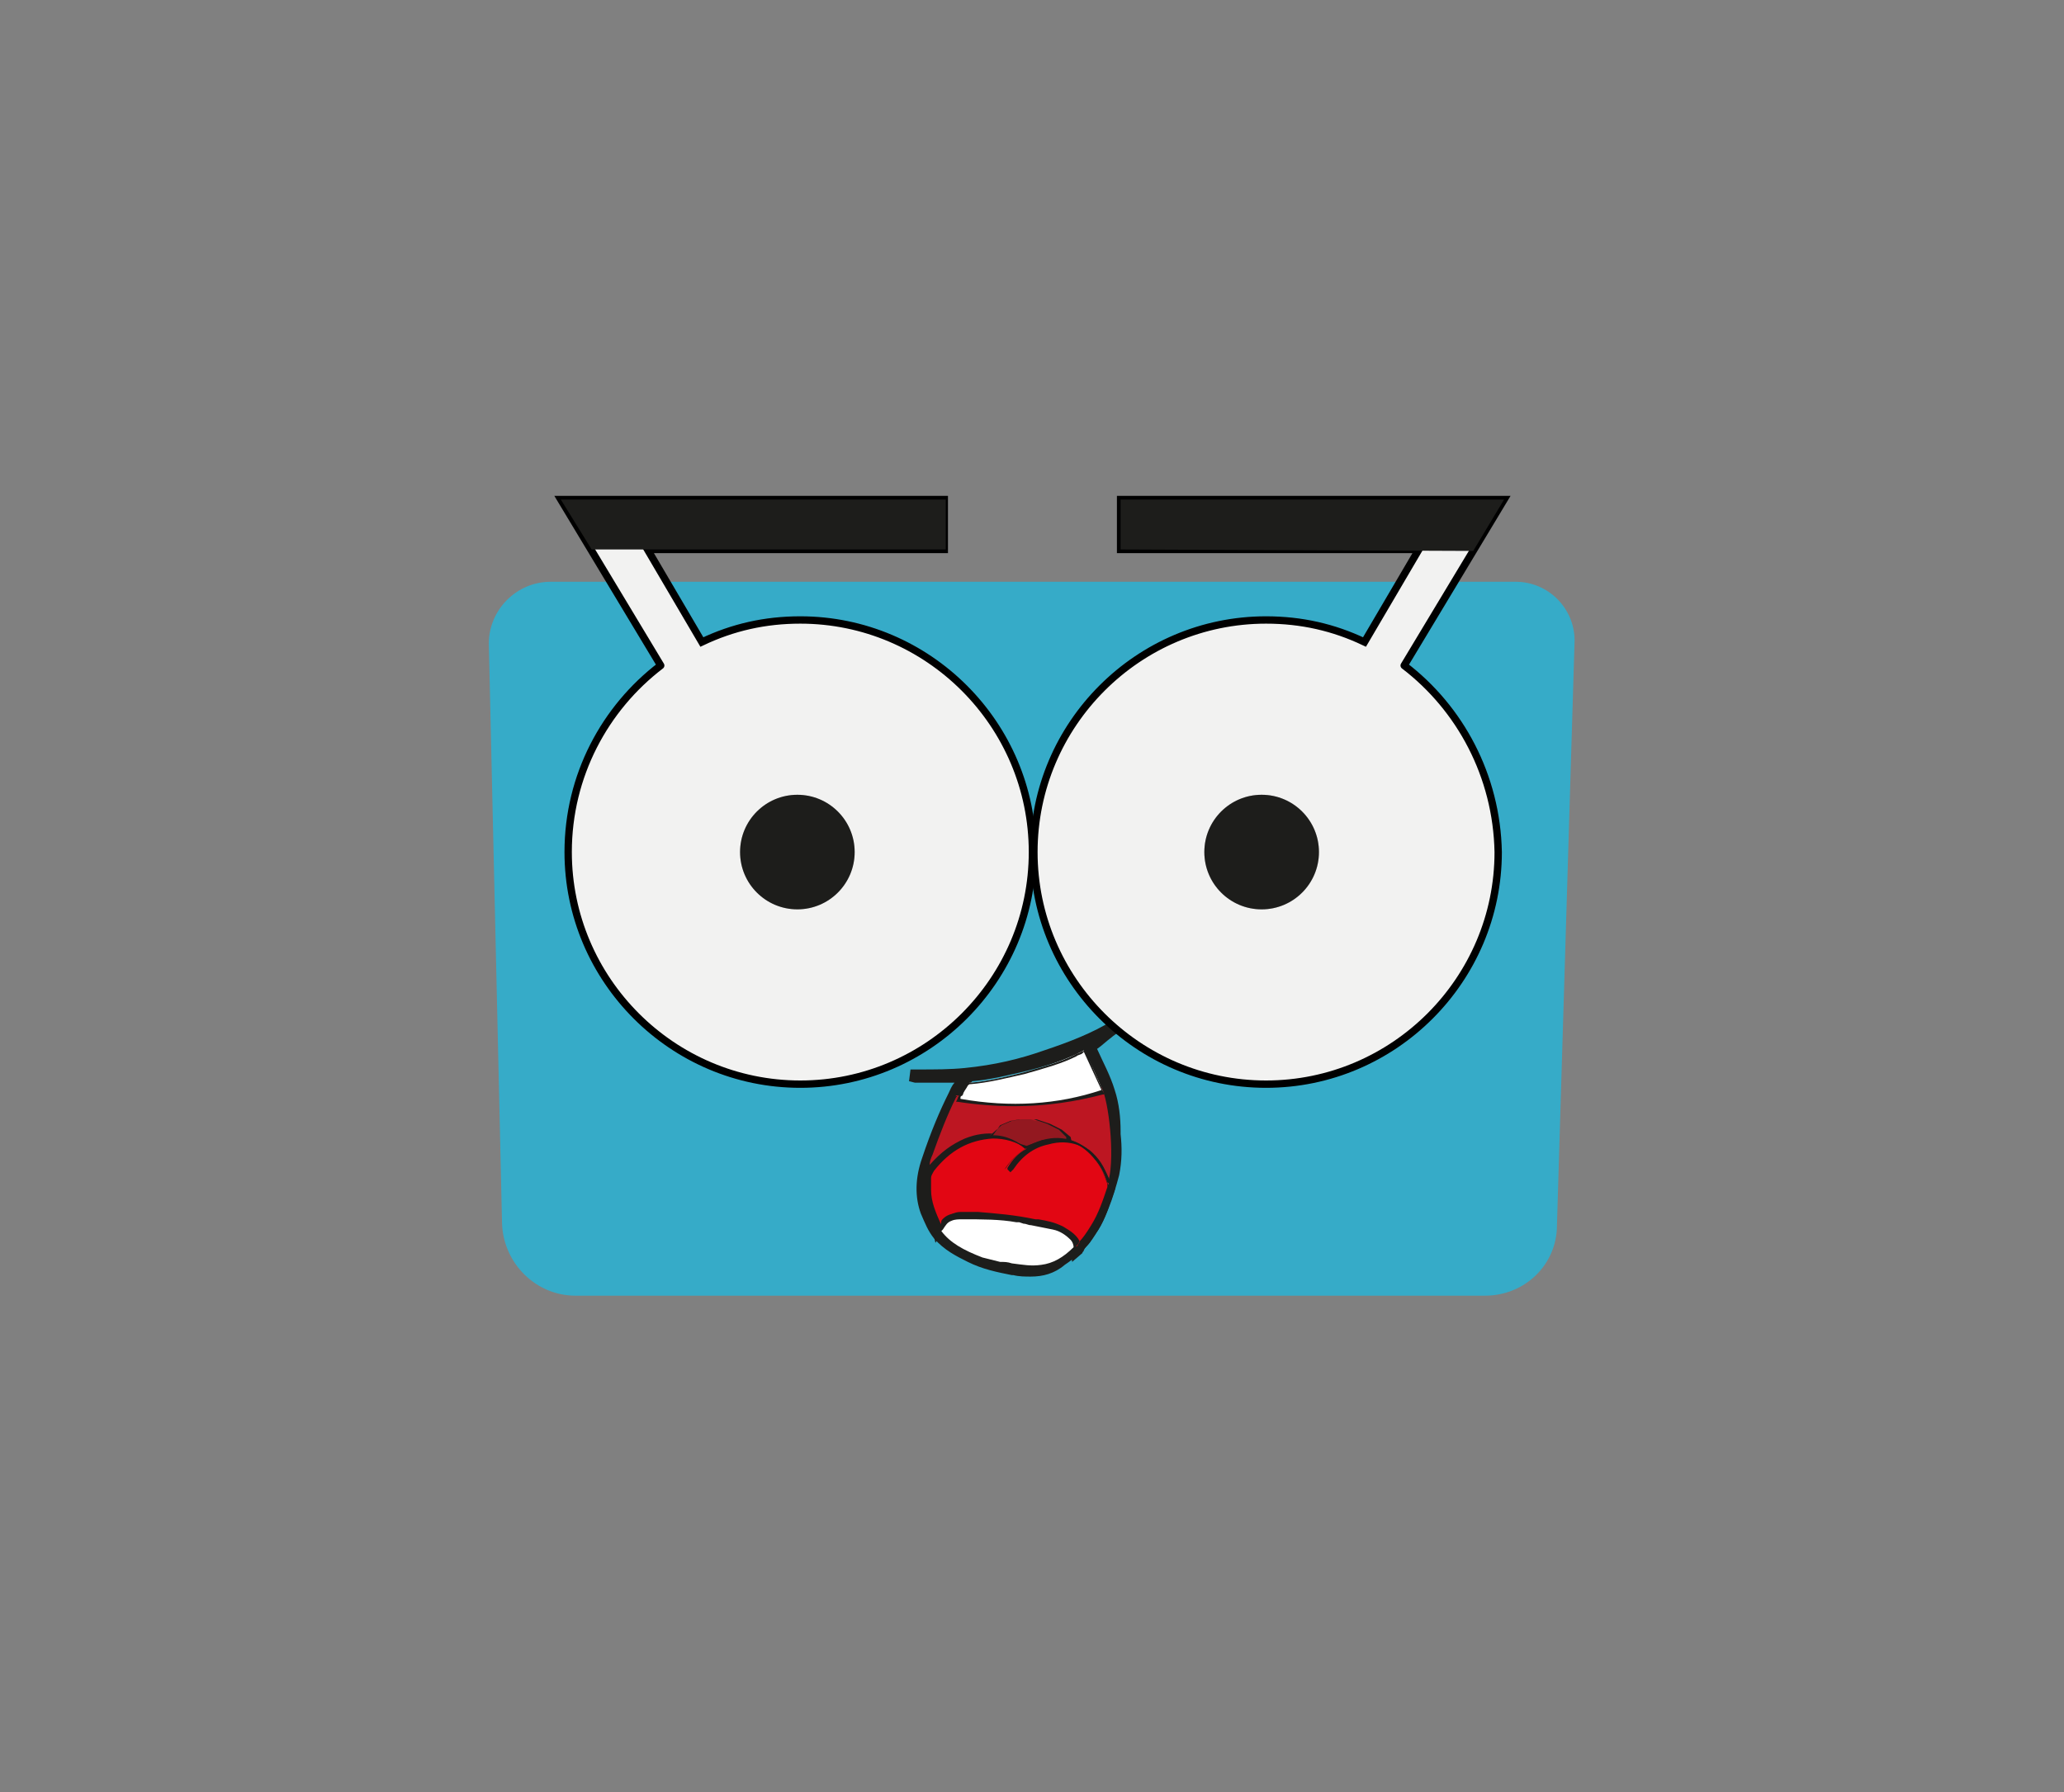 <?xml version="1.0" encoding="UTF-8"?>
<svg width="76" height="66" version="1.1" viewBox="0 0 76 66" xml:space="preserve" xmlns="http://www.w3.org/2000/svg">
<rect x="0" y="0" width="76" height="66" fill="#808080" stroke="none"/>
<style type="text/css">
	.st0{fill:#36ABC8;}
	.st1{fill:#1D1D1B;}
	.st2{fill:#E20613;}
	.st3{fill:#BD1622;}
	.st4{fill:#FFFFFF;}
	.st5{fill:#931820;}
	.st6{fill:none;stroke:#1D1D1B;stroke-miterlimit:10;}
	.st7{fill:#F2F2F1;stroke:#000000;stroke-width:0.5;stroke-linecap:round;stroke-miterlimit:10;}
	.st8{fill:#CECDCE;}
	.st9{fill:#838383;}
	.st10{fill:#353435;}
</style>
<g transform="matrix(.541 0 0 .541 15.673 14.502)">
			<path class="st0" d="m72.1 61.4h-61.9c-2.7 0-4.9-2.2-5-4.9l-0.9-39.5c0-2.3 1.9-4.2 4.2-4.2h65.7c2.2 0 4 1.8 4 4l-1.2 39.8c0 2.7-2.2 4.8-4.9 4.8z"/>
		<path d="m33.3 46.5c1.1 0 2.2 0 3.3-0.2 1.9-0.2 3.7-0.6 5.5-1.2 1.6-0.5 3.2-1.2 4.7-2-0.1 0.1-6.5 5.5 0.3-0.1 0 0-0.2 0.2-0.1 0.2-0.9 0.7-1 0.4-2.1 0.9 0.1 0.2 0.1 0.3 0.2 0.5 0.5 1 1 2 1.3 3.1 0.3 1 0.4 1.9 0.4 2.9 0.1 0.9 0.1 1.8-0.1 2.6-0.4 1.6-0.9 3.1-2 4.4-0.4 0.6-1 1-1.6 1.4-1 0.6-2 0.7-3.1 0.4-1-0.2-2-0.4-3-0.9-0.8-0.4-1.6-0.8-2.1-1.5-0.4-0.5-0.6-1-0.8-1.5-0.4-1.2-0.3-2.3 0.1-3.5 0.5-1.5 1.1-3 1.8-4.4 0.2-0.4 0.5-0.9 0.7-1.4-0.4 0-0.8 0.1-1.2 0.1-0.7 0-1.4 0-2.2 0.1 0.1 0.1 0.1 0.1 0 0.1zm1.6 10.3c0.1-0.2 0.2-0.3 0.3-0.5 0.2-0.3 0.6-0.5 1-0.5h1.4c1.3 0.1 2.6 0.2 3.8 0.5 0.6 0.1 1.2 0.2 1.8 0.5s1.1 0.6 1.2 1.3c0.1-0.1 0.1-0.1 0.1-0.2 0.3-0.4 0.7-0.9 0.9-1.3 0.5-0.8 0.8-1.7 1.1-2.6v-0.2c-0.2-0.6-0.5-1.1-0.8-1.6-0.9-1.1-2.2-1.6-3.6-1.3-1.1 0.3-1.9 0.9-2.5 1.8l-0.1 0.1c0.3-0.6 0.8-1 1.4-1.4-0.7-0.5-1.5-0.8-2.4-0.8-1.7 0.1-3.1 1-4.1 2.3-0.1 0.2-0.2 0.4-0.2 0.6v0.8c-0.2 0.9 0.2 1.7 0.7 2.5zm-0.8-3.9s0.1 0 0 0c1-1 1.7-1.6 2.7-2 1.4-0.5 2.8-0.4 4.1 0.5 0.1-0.1 0.3-0.2 0.4-0.2 1.4-0.6 2.7-0.6 3.9 0.4 0.6 0.5 1 1.2 1.3 2 0 0.1 0 0.1 0.1 0.2 0.6-1.6 0.1-5.8-0.4-6.7h-0.1c-3.2 1-6.4 1.2-9.7 0.6-0.2 0-0.2 0-0.3 0.1-0.6 1.3-1.2 2.6-1.6 3.9-0.2 0.5-0.3 0.8-0.4 1.2zm6.4 3.3h-0.3c-1.2-0.2-2.5-0.3-3.7-0.3-0.2 0-0.5 0-0.7 0.1-0.4 0.1-0.6 0.5-0.8 0.8-0.1 0.1-0.1 0.2 0 0.3 0.8 0.9 1.8 1.4 2.8 1.8 0.7 0.2 1.3 0.4 2 0.6s1.4 0.2 2.1 0.1c0.9-0.2 1.6-0.6 2.3-1.3l0.1-0.1c0-0.3-0.1-0.5-0.3-0.7-0.4-0.4-0.8-0.6-1.3-0.8-0.8-0.2-1.5-0.3-2.2-0.5zm5.7-9.2c-0.4-1-0.8-1.9-1.3-2.8l-0.6 0.3c-1.1 0.5-2.3 0.9-3.5 1.2s-2.4 0.6-3.6 0.7c-0.1 0-0.2 0.1-0.3 0.2-0.1 0.3-0.3 0.5-0.4 0.7-0.1 0.1-0.1 0.2-0.2 0.3 3.3 0.6 6.6 0.5 9.9-0.6z"/>
		<path class="st1" d="m41.2 60.1c-0.4 0-0.8 0-1.2-0.1h-0.1c-1-0.2-2-0.4-3-0.9-0.8-0.4-1.6-0.8-2.3-1.6-0.4-0.5-0.6-1-0.9-1.7-0.4-1.1-0.4-2.4 0.1-3.8 0.6-1.8 1.2-3.2 1.8-4.4 0.1-0.2 0.2-0.5 0.4-0.7h-0.4-1.7-0.4-0.2l-0.4-0.1 0.1-0.8h0.4c1.3 0 2.3 0 3.3-0.1 2-0.2 3.7-0.6 5.4-1.2 1.8-0.6 3.3-1.2 4.6-2l1.1-0.7-0.3 0.6v0.1h0.7l-1 0.7c-0.2 0.2-0.4 0.3-0.5 0.4-0.4 0.3-0.7 0.6-1 0.8 0.4 0.9 0.9 1.8 1.2 2.8 0.3 0.9 0.4 1.9 0.4 2.8v0.2c0.1 0.9 0.1 1.8-0.1 2.8-0.4 1.5-0.9 3.1-2 4.6-0.5 0.6-1.1 1.1-1.7 1.5-0.7 0.6-1.5 0.8-2.3 0.8zm-5.8-3.2c0.6 0.7 1.4 1.2 2.6 1.6 0.4 0.2 0.9 0.3 1.4 0.4 0.2 0.1 0.4 0.1 0.6 0.2 0.5 0.2 1.2 0.2 1.9 0.1s1.3-0.5 2-1.1c0-0.1-0.1-0.2-0.1-0.3-0.3-0.3-0.7-0.5-1.1-0.6l-1.5-0.3h-0.2l-0.7-0.1c-1.4-0.2-2.5-0.3-3.6-0.3-0.2 0-0.4 0-0.6 0.1-0.4-0.1-0.5 0.1-0.7 0.3zm1.4-1.5h0.8c1.2 0.1 2.6 0.2 3.9 0.5h0.2c0.6 0.1 1.2 0.2 1.8 0.5 0.3 0.2 0.8 0.4 1.1 0.9 0.2-0.3 0.4-0.6 0.6-0.8 0.4-0.7 0.7-1.4 0.9-2.2l0.1-0.3c-0.2-0.6-0.4-1-0.8-1.5-0.8-1-1.9-1.4-3.1-1.1-0.9 0.2-1.7 0.8-2.3 1.6 0 0 0 0.1-0.1 0.1l-0.3 0.4-0.7-0.6 0.2-0.3c0.3-0.4 0.6-0.8 1-1.2-0.5-0.3-1.1-0.4-1.7-0.4-1.5 0.1-2.7 0.8-3.8 2.1-0.1 0.1-0.1 0.2-0.1 0.3v0.2 0.5c0 0.6 0.2 1.2 0.5 1.8 0.3-0.4 0.8-0.6 1.3-0.6h0.1 0.3c-0.1 0.1 0 0.1 0.1 0.1zm9.3-1.4zm0-0.1zm-3.1-3.5c0.9 0 1.7 0.3 2.4 0.9 0.4 0.3 0.7 0.7 1 1.2 0.1-1.6-0.2-3.9-0.5-4.8-3 0.9-6.2 1.1-9.5 0.5-0.5 1-1 2.1-1.4 3.3 0.5-0.4 1-0.7 1.6-0.9 1.5-0.6 3-0.5 4.3 0.4 0.1 0 0.1-0.1 0.2-0.1 0.7-0.4 1.3-0.5 1.9-0.5zm-6.1-3.1c3.1 0.5 5.9 0.3 8.7-0.5l-0.6-1.4c-0.2 0.2-0.4 0.3-0.5 0.4-0.2 0.1-0.5 0.4-0.8 0.1-0.2-0.3-0.1-0.5 0.3-0.8-0.9 0.4-1.9 0.7-3.1 1-1.3 0.3-2.5 0.6-3.7 0.7-0.1 0.1-0.2 0.3-0.3 0.5v0z"/>
		<path class="st2" d="m34.9 56.8c-0.5-0.8-0.9-1.6-0.9-2.5v-0.8c0-0.2 0.1-0.4 0.2-0.6 1.1-1.3 2.4-2.2 4.1-2.3 0.9-0.1 1.7 0.2 2.4 0.8-0.6 0.4-1 0.8-1.4 1.4l0.1-0.1c0.6-0.9 1.4-1.5 2.5-1.8 1.4-0.4 2.7 0.1 3.6 1.3 0.4 0.5 0.6 1 0.8 1.6v0.2c-0.3 0.9-0.6 1.8-1.1 2.6-0.3 0.5-0.6 0.9-0.9 1.3 0 0.1-0.1 0.1-0.1 0.2-0.1-0.7-0.6-1.1-1.2-1.3-0.6-0.3-1.2-0.4-1.8-0.5-1.3-0.2-2.6-0.4-3.8-0.5h-1.4c-0.4 0-0.8 0.2-1 0.5 0.1 0.2 0 0.4-0.1 0.5z"/>
		<path class="st1" d="m44 59.1-0.1-0.9c0-0.5-0.3-0.7-0.9-1-0.5-0.2-1-0.3-1.5-0.4h-0.2c-1.3-0.2-2.6-0.4-3.8-0.5h-1-0.4c-0.3 0-0.5 0.1-0.7 0.4-0.1 0.1-0.1 0.2-0.2 0.3 0 0.1-0.1 0.1-0.1 0.2l-0.4 0.6-0.2-0.8c-0.6-0.9-0.9-1.8-0.9-2.8v-0.6-0.2c0-0.3 0.1-0.6 0.3-0.8 1.2-1.5 2.7-2.3 4.4-2.4 0.9-0.1 1.8 0.2 2.6 0.8 0.3-0.2 0.7-0.3 1.1-0.4 1.6-0.4 3.1 0.1 4 1.4 0.4 0.5 0.7 1.1 0.9 1.7 0 0.1 0.1 0.3 0 0.5l-0.1 0.3c-0.3 0.8-0.5 1.6-1 2.4-0.2 0.3-0.5 0.7-0.7 1-0.1 0.1-0.2 0.2-0.3 0.4 0 0.1-0.1 0.1-0.1 0.2zm-7.2-3.7h0.8c1.2 0.1 2.6 0.2 3.9 0.5h0.2c0.6 0.1 1.2 0.2 1.8 0.5 0.3 0.2 0.8 0.4 1.1 0.9 0.2-0.3 0.4-0.6 0.6-0.8 0.4-0.7 0.7-1.4 0.9-2.2l0.1-0.3c-0.2-0.6-0.4-1-0.8-1.5-0.8-1-1.9-1.4-3.1-1.1-0.9 0.2-1.7 0.8-2.3 1.6 0 0 0 0.1-0.1 0.1l-0.3 0.4-0.7-0.6 0.2-0.3c0.3-0.4 0.6-0.8 1-1.2-0.5-0.3-1.1-0.4-1.7-0.4-1.5 0.1-2.7 0.8-3.8 2.1-0.1 0.1-0.1 0.2-0.1 0.3v0.2 0.5c0 0.6 0.2 1.2 0.5 1.8 0.3-0.4 0.8-0.6 1.3-0.6h0.1 0.3c-0.1 0.1 0 0.1 0.1 0.1zm9.3-1.4zm0-0.1z"/>
		<path class="st3" d="m34.1 52.9c0.1-0.4 0.2-0.7 0.3-1.1 0.5-1.3 1-2.7 1.6-3.9 0.1-0.1 0.1-0.2 0.3-0.1 3.3 0.6 6.5 0.4 9.7-0.6h0.1c0.5 1 1 5.1 0.4 6.7 0-0.1-0.1-0.1-0.1-0.2-0.3-0.8-0.7-1.5-1.3-2-1.2-1-2.5-1-3.9-0.4-0.1 0.1-0.3 0.1-0.4 0.2-1.3-0.9-2.6-1.1-4.1-0.5-0.9 0.3-1.6 0.8-2.6 1.9 0.1 0 0 0 0 0z"/>
		<path class="st1" d="m46.6 54.1-0.1-0.3s0-0.1-0.1-0.1c-0.3-0.9-0.7-1.5-1.3-2-1.1-0.9-2.3-1-3.8-0.4-0.1 0-0.2 0.1-0.3 0.1 0 0-0.1 0-0.1 0.1h-0.2c-1.2-0.9-2.5-1.1-4-0.5-1 0.4-1.7 0.9-2.6 2v0.1l-0.1-0.1v-0.1l0.1-0.3c0.1-0.2 0.2-0.5 0.2-0.7 0.5-1.5 1-2.7 1.6-3.9 0.1-0.2 0.2-0.2 0.4-0.2 3.4 0.4 6.7 0.2 9.7-0.8h0.1 0.1v0.1c0.6 1 1 5.2 0.4 6.8zm-3.6-3.4c0.8 0 1.5 0.3 2.2 0.8 0.6 0.5 1 1.1 1.3 2 0.4-1.7 0-5.3-0.5-6.3-3.1 1-6.4 1.2-9.7 0.6-0.1 0-0.1 0-0.2 0.1-0.6 1.2-1.1 2.5-1.6 3.9-0.1 0.2-0.2 0.5-0.2 0.7 0.8-0.9 1.5-1.4 2.4-1.8 1.5-0.6 2.9-0.4 4.1 0.5h0.1c0.1-0.1 0.2-0.1 0.3-0.1 0.7-0.3 1.2-0.4 1.8-0.4z"/>
		<path class="st4" d="m40.5 56.2c0.7 0.2 1.5 0.3 2.2 0.5 0.5 0.1 1 0.4 1.3 0.8 0.2 0.2 0.3 0.4 0.3 0.7 0 0 0 0.1-0.1 0.1-0.6 0.6-1.4 1.1-2.3 1.3-0.7 0.1-1.3 0-2-0.1-0.7-0.2-1.4-0.3-2-0.6-1.1-0.4-2.1-0.9-2.8-1.8-0.1-0.1-0.1-0.2 0-0.3 0.2-0.3 0.4-0.7 0.8-0.8 0.2-0.1 0.5-0.1 0.7-0.1 1.2 0 2.5 0.1 3.7 0.2 0 0.1 0.1 0.1 0.2 0.1z"/>
		<path class="st1" d="m41.3 59.8c-0.5 0-1-0.1-1.5-0.2-0.3-0.1-0.5-0.1-0.8-0.2l-1.2-0.3c-1.3-0.5-2.2-1.1-2.9-1.9-0.1-0.1-0.2-0.3 0-0.5l0.1-0.1c0.2-0.3 0.4-0.6 0.8-0.8 0.2-0.1 0.5-0.1 0.8-0.1 1.3 0 2.6 0.1 3.7 0.2h0.1l0.4 0.1c0.1 0 0.3 0.1 0.4 0.1l1.5 0.3c0.6 0.1 1.1 0.4 1.4 0.8 0.2 0.2 0.3 0.5 0.3 0.9 0 0.1-0.1 0.2-0.1 0.3-0.8 0.7-1.5 1.2-2.4 1.3-0.2 0.1-0.4 0.1-0.6 0.1zm-1.4-0.6c0.8 0.1 1.3 0.2 2 0.1 0.8-0.1 1.5-0.5 2.2-1.2 0-0.2-0.1-0.4-0.2-0.5-0.3-0.3-0.7-0.6-1.2-0.7l-1.5-0.3c-0.2 0-0.3-0.1-0.5-0.1l-0.3-0.1h-0.2c-1.1-0.2-2.3-0.2-3.7-0.2-0.2 0-0.5 0-0.7 0.1-0.3 0.1-0.4 0.3-0.6 0.6l-0.1 0.1c0.6 0.8 1.5 1.3 2.8 1.8l1.2 0.3c0.3 0 0.5 0 0.8 0.1zm4.2-1.1z"/>
		<path class="st4" d="m46.1 47.5c-3.3 1.1-6.6 1.2-9.9 0.6 0.1-0.1 0.1-0.2 0.2-0.3 0.1-0.2 0.3-0.5 0.4-0.7 0.1-0.1 0.1-0.2 0.3-0.2 1.2-0.1 2.4-0.4 3.6-0.7s2.4-0.7 3.5-1.2l0.6-0.3c0.5 0.9 0.9 1.8 1.3 2.8z"/>
		<path class="st1" d="m40.1 48.5c-1.3 0-2.6-0.1-3.9-0.3h-0.1l0.1-0.2c0-0.1 0.1-0.2 0.1-0.2 0-0.1 0.1-0.2 0.1-0.2 0.1-0.2 0.2-0.3 0.3-0.5s0.2-0.2 0.4-0.2c1.2-0.1 2.4-0.4 3.6-0.7 1.4-0.4 2.5-0.7 3.5-1.2 0.1-0.1 0.3-0.1 0.4-0.2l0.3-0.1 1.3 3h-0.1c-1.9 0.5-3.9 0.8-6 0.8zm-3.7-0.5c3.4 0.6 6.6 0.4 9.6-0.6l-1.2-2.6-0.1 0.1c-0.1 0.1-0.3 0.1-0.4 0.2-1 0.5-2.1 0.8-3.5 1.2-1.3 0.3-2.5 0.6-3.7 0.7-0.1 0-0.1 0-0.2 0.1-0.1 0.2-0.2 0.3-0.3 0.5 0 0.1-0.1 0.2-0.1 0.2-0.1 0-0.1 0.1-0.1 0.2z"/>
		<polygon class="st5" points="41 51.3 38.4 50.5 39.2 49.8 39.9 49.5 40.5 49.4 40.6 49.4 40.8 49.4 41.2 49.4 41.5 49.5 41.8 49.5 42.4 49.7 43.2 50.1 43.8 50.6 43.8 50.9 43.1 50.8 42.1 50.9"/>
		<path class="st1" d="m41 51.4-2.7-0.8 0.9-0.8 0.7-0.3 0.6-0.1h1.1l0.9 0.3 0.8 0.4 0.6 0.5 0.1 0.5-0.9-0.1-1 0.1zm-2.4-0.9 2.3 0.7 1.1-0.4 1-0.1 0.6 0.1v-0.2l-0.5-0.5-0.8-0.4-0.9-0.3h-1l-0.6 0.1-0.7 0.3z"/>
		<path class="st2" d="m34.9 56.8c-0.5-0.8-0.8-1.6-0.8-2.5v-0.8c0-0.2 0.1-0.4 0.2-0.6 1.1-1.3 2.4-2.2 4.1-2.3 0.9-0.1 1.7 0.2 2.4 0.8-0.6 0.4-1 0.8-1.4 1.4l0.1-0.1c0.6-0.9 1.4-1.5 2.5-1.8 1.4-0.4 2.7 0.1 3.6 1.3 0.4 0.5 0.6 1 0.8 1.6v0.2c-0.3 0.9-0.6 1.8-1.1 2.6-0.3 0.5-0.6 0.9-0.9 1.3 0 0.1-0.1 0.1-0.1 0.2-0.1-0.7-0.6-1.1-1.2-1.3-0.6-0.3-1.2-0.4-1.8-0.5-1.3-0.2-2.6-0.4-3.8-0.5h-1.4c-0.4 0-0.8 0.2-1 0.5 0 0.2-0.1 0.4-0.2 0.5z"/>
		<path class="st1" d="m44.3 58.4v-0.2c-0.1-0.7-0.6-1-1.1-1.3s-1.1-0.4-1.6-0.5h-0.2c-1.3-0.2-2.6-0.4-3.8-0.5h-1-0.4c-0.4 0-0.7 0.2-0.9 0.5-0.1 0.1-0.1 0.2-0.2 0.3 0 0.1-0.1 0.1-0.1 0.2l-0.1 0.1-0.1-0.1c-0.5-0.9-0.8-1.7-0.9-2.6v-0.6-0.2c0-0.2 0.1-0.5 0.2-0.7 1.2-1.5 2.5-2.2 4.2-2.3 0.9-0.1 1.7 0.2 2.5 0.8 0.4-0.2 0.8-0.4 1.2-0.5 1.4-0.4 2.8 0.1 3.7 1.3 0.4 0.5 0.6 1 0.8 1.6v0.3l-0.1 0.3c-0.3 0.8-0.5 1.6-1 2.3-0.2 0.3-0.4 0.6-0.7 0.9-0.1 0.1-0.2 0.2-0.3 0.4l-0.2 0.2zm-7.5-2.7h0.8c1.2 0.1 2.5 0.2 3.9 0.5h0.2c0.6 0.1 1.1 0.2 1.7 0.5 0.5 0.3 1 0.6 1.2 1.2 0.1-0.1 0.2-0.2 0.3-0.4 0.2-0.3 0.5-0.6 0.7-0.9 0.4-0.7 0.7-1.5 1-2.3l0.1-0.3v-0.1c-0.2-0.6-0.5-1.1-0.8-1.6-0.8-1.1-2.1-1.6-3.5-1.2-1 0.2-1.8 0.8-2.4 1.7l-0.2 0.2-0.2-0.2v-0.1c0.3-0.5 0.7-1 1.3-1.3-0.7-0.5-1.5-0.7-2.3-0.7-1.6 0.1-2.9 0.8-4 2.2-0.1 0.2-0.2 0.3-0.2 0.5v0.2 0.6c0 0.8 0.3 1.5 0.7 2.4 0.1-0.1 0.1-0.2 0.2-0.3 0.3-0.4 0.7-0.6 1.1-0.6h0.4c-0.1 0 0 0 0 0z"/>
			<path class="st6" d="m31.6 31.2"/>
			<path class="st7" d="m16 18.5-6.8-11.3h26.1v3.4h-20.2l3.7 6.3c2.1-1 4.3-1.5 6.7-1.5 8.7 0 15.8 7.1 15.8 15.8s-7.1 15.8-15.8 15.8-15.8-7.1-15.8-15.8c0-5.2 2.5-9.8 6.3-12.7"/>
			<path class="st7" d="m66.6 18.5 6.8-11.3h-26.1v3.4h20.3l-3.7 6.3c-2.1-1-4.3-1.5-6.7-1.5-8.7 0-15.8 7.1-15.8 15.8s7.1 15.8 15.8 15.8 15.8-7.1 15.8-15.8c-0.1-5.2-2.6-9.8-6.4-12.7"/>
			<polygon class="st1" points="11.3 10.6 9.2 7.2 35.4 7.2 35.4 10.6"/>
			<polygon class="st1" points="71.3 10.7 73.4 7.2 47.3 7.2 47.3 10.6"/>
			<circle class="st8" cx="56.9" cy="31.2" r="3.9"/>
			<circle class="st9" cx="56.9" cy="31.2" r="2.3"/>
			<circle class="st10" cx="56.9" cy="31.3" r=".9"/>
			<circle class="st8" cx="25.3" cy="31.2" r="3.9"/>
			<circle class="st9" cx="25.3" cy="31.2" r="2.3"/>
			<circle class="st10" cx="25.3" cy="31.3" r=".9"/>
	<path class="st6" d="m31.6 31.2"/>
	<circle class="st8" cx="56.9" cy="31.2" r="3.9"/>
	<circle class="st9" cx="56.9" cy="31.2" r="2.3"/>
	<circle class="st10" cx="56.9" cy="31.3" r=".9"/>
	<circle class="st9" cx="25.3" cy="31.2" r="2.3"/>
	<circle class="st10" cx="25.3" cy="31.3" r=".9"/>
	<circle class="st1" cx="25.3" cy="31.2" r="3.9"/>
	<circle class="st1" cx="56.9" cy="31.2" r="3.9"/>
</g>
</svg>
